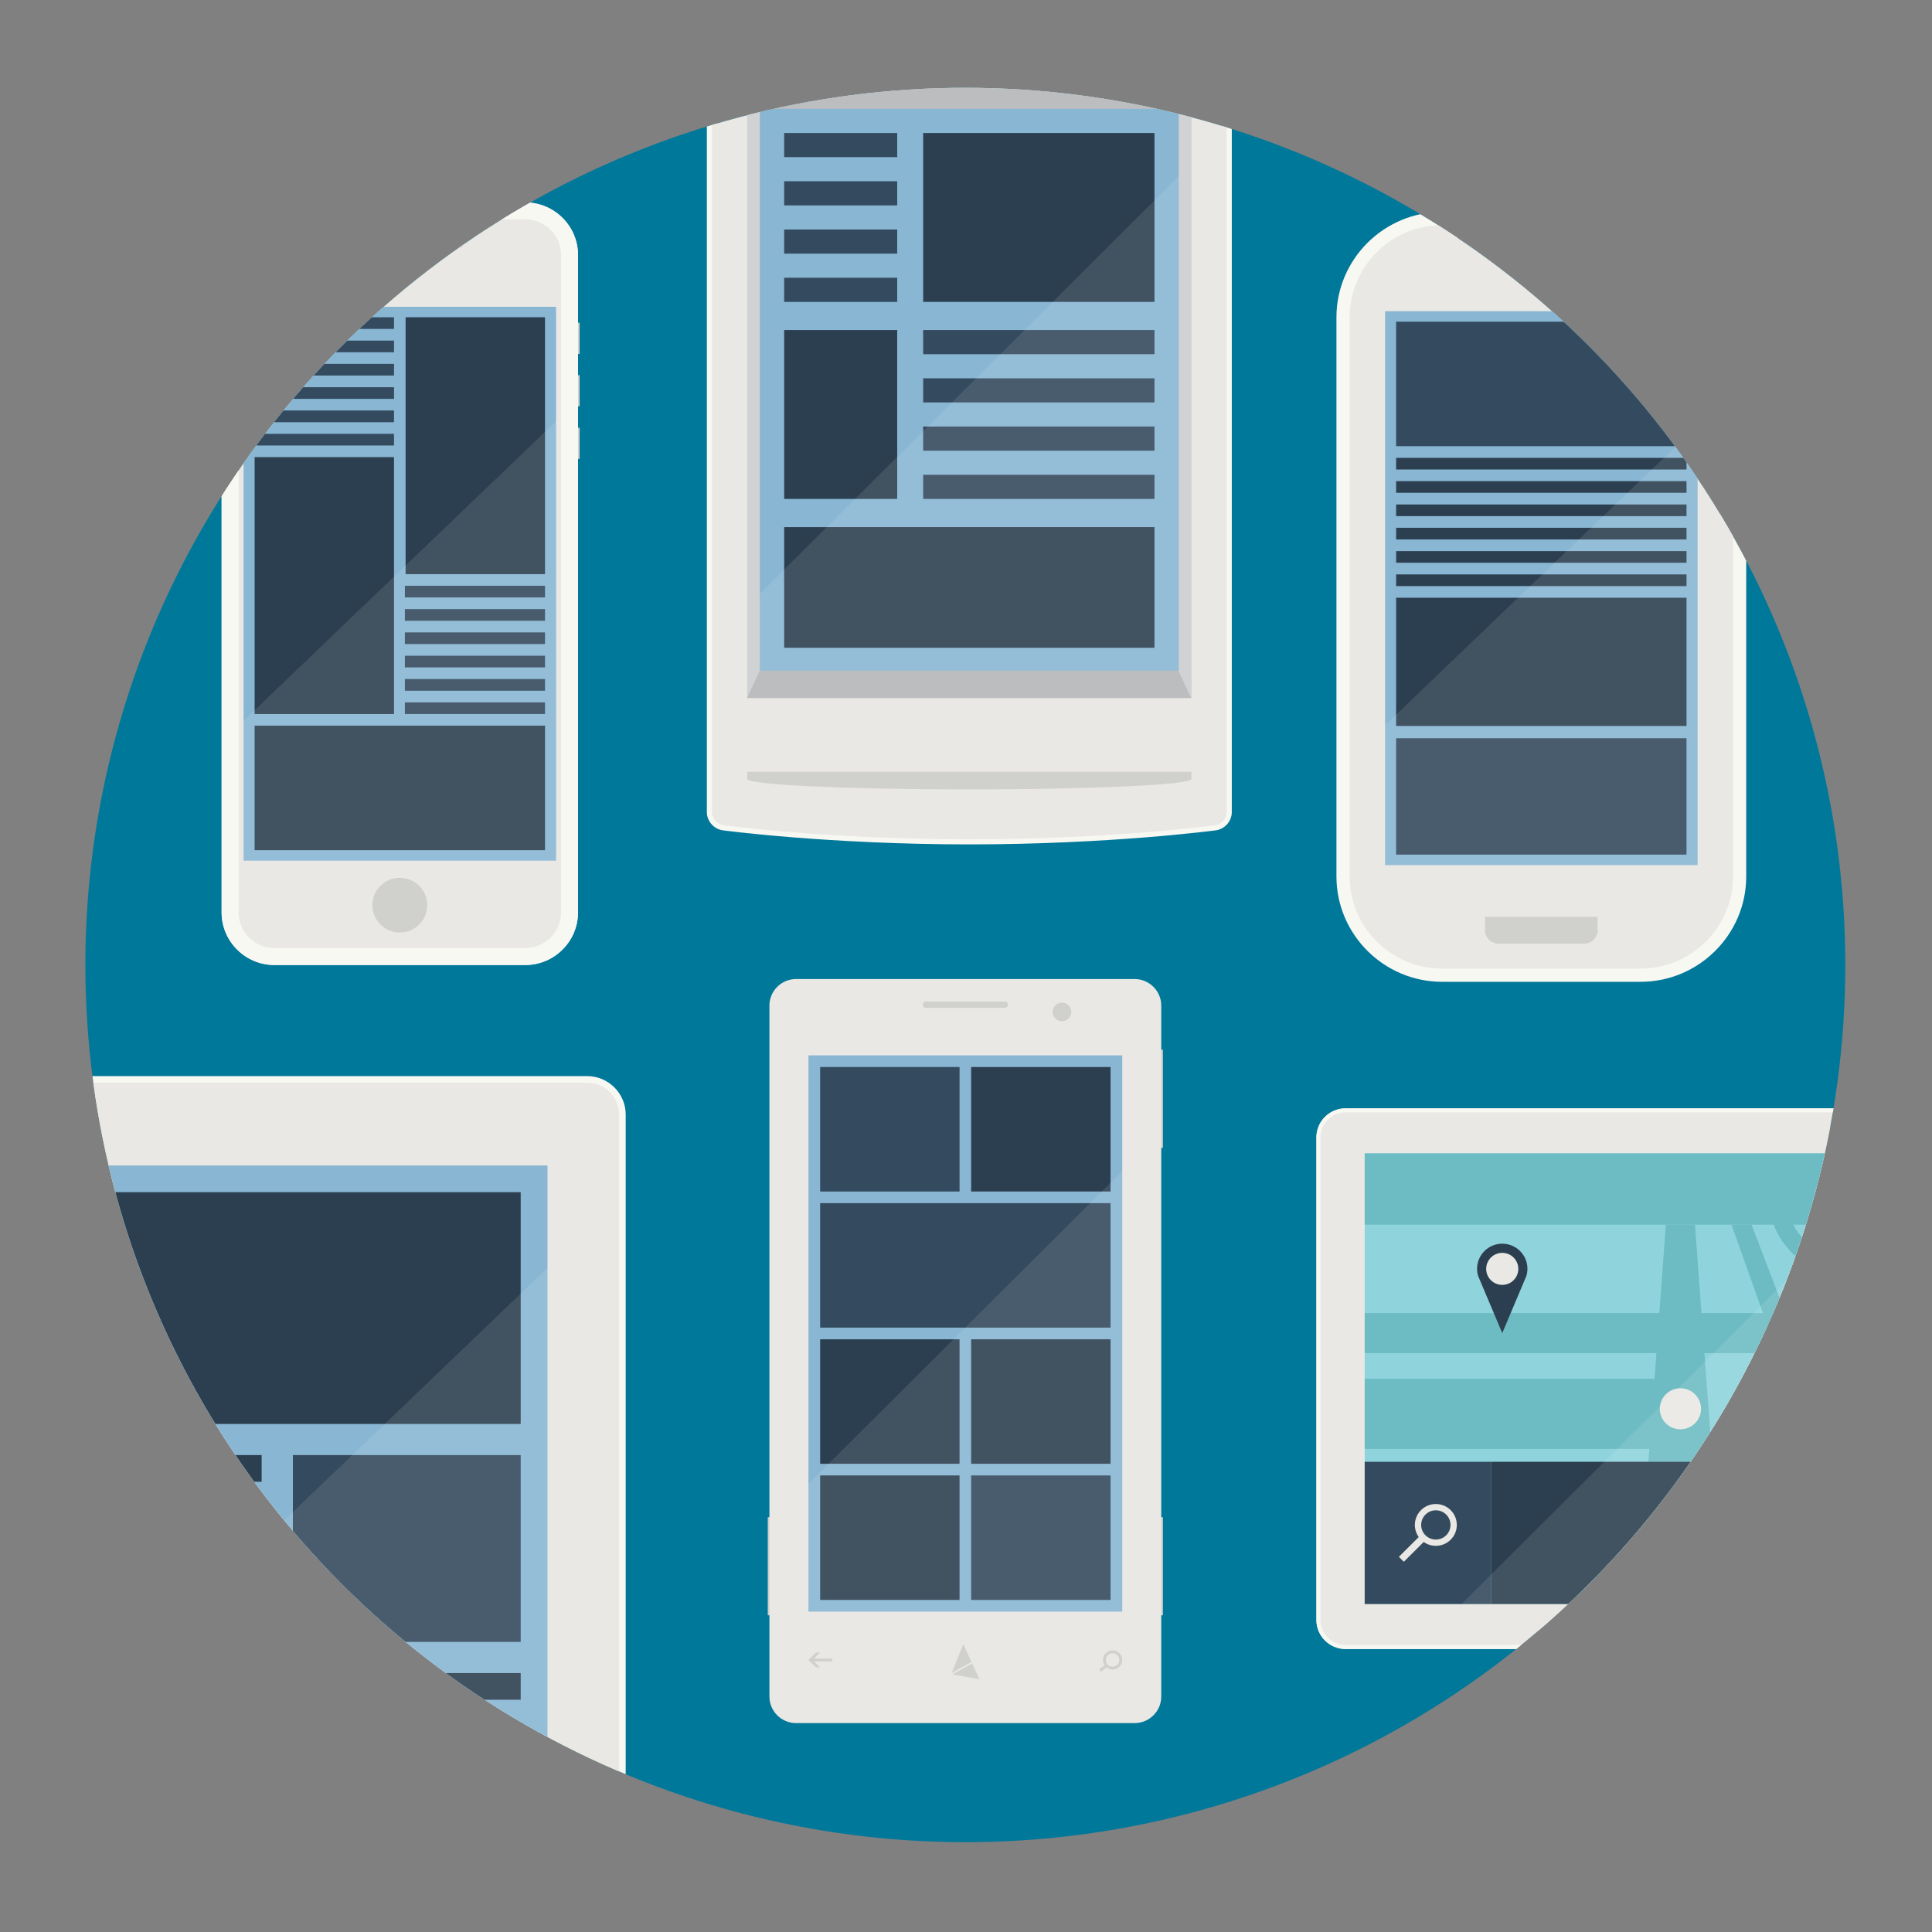 <?xml version="1.0" encoding="utf-8"?>
<!-- Generator: Adobe Illustrator 17.1.0, SVG Export Plug-In . SVG Version: 6.00 Build 0)  -->
<!DOCTYPE svg PUBLIC "-//W3C//DTD SVG 1.1//EN" "http://www.w3.org/Graphics/SVG/1.1/DTD/svg11.dtd">
<svg version="1.1" id="Layer_1" xmlns="http://www.w3.org/2000/svg" xmlns:xlink="http://www.w3.org/1999/xlink" x="0px" y="0px"
	 viewBox="-110 -98 220 220" style="enable-background:new -110 -98 220 220;" xml:space="preserve">
<rect x="-110" y="-98" width="220" height="220" fill="#808080" stroke="none"/>
<style type="text/css">
	.st0{fill:#00789A;}
	.st1{fill:#D0D0CD;}
	.st2{fill:#E9E8E4;}
	.st3{fill:#88B6D3;}
	.st4{fill:#344A5E;}
	.st5{fill:#2C3F50;}
	.st6{opacity:0.1;fill:#FFFFFF;enable-background:new    ;}
	.st7{clip-path:url(#SVGID_2_);}
	.st8{fill:#F8F8F3;}
	.st9{opacity:0.1;}
	.st10{fill:#FFFFFF;}
	.st11{clip-path:url(#SVGID_4_);}
	.st12{fill:none;stroke:#F8F8F3;stroke-width:3;stroke-miterlimit:10;}
	.st13{clip-path:url(#SVGID_6_);}
	.st14{clip-path:url(#SVGID_8_);}
	.st15{fill:#BBBDBF;}
	.st16{fill:none;}
	.st17{fill:#D0D2D3;}
	.st18{clip-path:url(#SVGID_10_);}
	.st19{fill:#8FD4DD;}
	.st20{fill:#6DBCC3;}
</style>
<g id="circle">
	<ellipse class="st0" cx="-0.075" cy="11.886" rx="100.204" ry="99.886"/>
</g>
<g id="devices">
	<g>
		<g>
			<rect x="22.046" y="21.533" class="st1" width="0.378" height="11.172"/>
		</g>
		<g>
			<rect x="22.046" y="74.766" class="st1" width="0.378" height="11.168"/>
		</g>
		<g>
			<rect x="-22.574" y="74.766" class="st1" width="0.38" height="11.168"/>
		</g>
		<g>
			<path class="st2" d="M22.234,95.194c0,1.659-1.363,3.018-3.028,3.018h-38.561
				c-1.666,0-3.03-1.359-3.03-3.018V16.504c0-1.658,1.363-3.019,3.03-3.019
				h38.561c1.664,0,3.028,1.36,3.028,3.019V95.194z"/>
		</g>
		<g>
			<rect x="-17.941" y="22.176" class="st3" width="35.734" height="63.339"/>
		</g>
		<g>
			<path class="st1" d="M11.996,17.226c0,0.589-0.479,1.066-1.067,1.066
				c-0.589,0-1.067-0.477-1.067-1.066c0-0.584,0.478-1.061,1.067-1.061
				C11.517,16.165,11.996,16.642,11.996,17.226z"/>
		</g>
		<g>
			<path class="st1" d="M4.417,16.765h-8.984c-0.201,0-0.361-0.163-0.361-0.361
				c0-0.199,0.16-0.363,0.361-0.363h8.984c0.201,0,0.364,0.164,0.364,0.363
				C4.781,16.602,4.617,16.765,4.417,16.765z"/>
		</g>
		<g>
			<polygon class="st1" points="-15.24,90.857 -17.31,90.857 -16.633,90.18 -16.639,90.174 
				-17.091,90.174 -17.941,91.021 -17.098,91.863 -16.633,91.863 -17.31,91.186 
				-15.24,91.186 			"/>
		</g>
		<rect x="0.586" y="70.012" class="st4" width="15.874" height="14.176"/>
		<rect x="-16.608" y="70.012" class="st5" width="15.873" height="14.176"/>
		<rect x="-16.608" y="54.508" class="st5" width="15.873" height="14.176"/>
		<rect x="0.586" y="54.508" class="st5" width="15.874" height="14.176"/>
		<rect x="-16.608" y="39.006" class="st4" width="33.067" height="14.174"/>
		<polygon class="st4" points="-2.389,23.504 -16.608,23.504 -16.608,37.679 -2.389,37.679 
			-0.734,37.679 -0.734,23.504 		"/>
		<rect x="0.586" y="23.504" class="st5" width="15.874" height="14.174"/>
		<g>
			<g>
				<path class="st1" d="M16.692,89.929c-0.604,0-1.095,0.489-1.095,1.093
					c0,0.221,0.067,0.428,0.18,0.601l-0.612,0.474l0.204,0.259l0.634-0.492
					c0.189,0.156,0.426,0.255,0.689,0.255c0.608,0,1.101-0.492,1.101-1.096
					C17.793,90.418,17.3,89.929,16.692,89.929z M16.692,91.788
					c-0.421,0-0.767-0.343-0.767-0.767c0-0.42,0.346-0.768,0.767-0.768
					c0.425,0,0.772,0.347,0.772,0.768C17.463,91.444,17.116,91.788,16.692,91.788z"/>
			</g>
		</g>
		<g>
			<polygon class="st1" points="-1.546,92.661 1.534,93.219 0.702,91.413 			"/>
			<polygon class="st1" points="0.626,91.249 -0.304,89.219 -1.631,92.505 			"/>
		</g>
		<polygon class="st6" points="-17.942,70.967 -17.942,85.516 17.792,85.516 17.792,35.346 		"/>
	</g>
</g>
<g id="clipping_mask">
	<g>
		<g>
			<defs>
				<ellipse id="SVGID_1_" cx="-0.075" cy="11.886" rx="100.204" ry="99.886"/>
			</defs>
			<clipPath id="SVGID_2_">
				<use xlink:href="#SVGID_1_"  style="overflow:visible;"/>
			</clipPath>
			<g class="st7">
				<g>
					<rect x="-44.369" y="-61.25" class="st1" width="0.375" height="3.547"/>
				</g>
				<g>
					<rect x="-44.369" y="-55.27" class="st1" width="0.375" height="3.543"/>
				</g>
				<g>
					<rect x="-44.369" y="-49.29" class="st1" width="0.375" height="3.543"/>
				</g>
				<g>
					<path class="st2" d="M-44.182,5.908c0,3.288-2.699,5.979-5.997,5.979h-28.586
						c-3.3,0-5.999-2.691-5.999-5.979v-74.877c0-3.289,2.699-5.978,5.999-5.978
						h28.586c3.298,0,5.997,2.689,5.997,5.978V5.908z"/>
				</g>
				<g>
					<path class="st8" d="M-50.179-73.02c2.241,0,4.063,1.818,4.063,4.05V5.908
						c0,2.232-1.822,4.046-4.063,4.046h-28.586c-2.241,0-4.063-1.814-4.063-4.046
						v-74.877c0-2.232,1.822-4.05,4.063-4.05H-50.179L-50.179-73.02z M-50.179-74.948
						h-28.586c-3.3,0-5.999,2.689-5.999,5.978V5.908
						c0,3.288,2.699,5.979,5.999,5.979h28.586c3.298,0,5.997-2.691,5.997-5.979
						v-74.877C-44.182-72.258-46.881-74.948-50.179-74.948L-50.179-74.948z"/>
				</g>
				<g>
					<path class="st1" d="M-57.106-70.466c0,0.399-0.321,0.717-0.72,0.717
						c-0.396,0-0.719-0.318-0.719-0.717c0-0.393,0.323-0.715,0.719-0.715
						C-57.427-71.181-57.106-70.859-57.106-70.466z"/>
				</g>
				<g>
					<path class="st1" d="M-60.024-70.016h-8.897c-0.248,0-0.448-0.201-0.448-0.45
						c0-0.245,0.2-0.447,0.448-0.447h8.897c0.25,0,0.449,0.202,0.449,0.447
						C-59.575-70.217-59.774-70.016-60.024-70.016z"/>
				</g>
				<path class="st1" d="M-64.473,1.957c-1.721,0-3.123,1.397-3.123,3.115
					c0,1.718,1.402,3.114,3.123,3.114c1.723,0,3.123-1.396,3.123-3.114
					C-61.349,3.354-62.75,1.957-64.473,1.957z"/>
				<g>
					<g>
						<rect x="-82.262" y="-63.065" class="st3" width="35.583" height="63.067"/>
						<rect x="-81.006" y="-15.366" class="st5" width="33.067" height="14.176"/>
						<rect x="-81.006" y="-45.942" class="st5" width="15.873" height="29.249"/>
						<rect x="-63.813" y="-61.873" class="st5" width="15.874" height="29.249"/>
						<rect x="-63.893" y="-18.021" class="st4" width="15.954" height="1.328"/>
						<rect x="-63.893" y="-20.676" class="st4" width="15.954" height="1.328"/>
						<rect x="-63.893" y="-23.331" class="st4" width="15.954" height="1.328"/>
						<rect x="-63.893" y="-25.986" class="st4" width="15.954" height="1.328"/>
						<rect x="-63.893" y="-28.641" class="st4" width="15.954" height="1.328"/>
						<rect x="-63.893" y="-31.297" class="st4" width="15.954" height="1.328"/>
						<g>
							<rect x="-81.006" y="-48.597" class="st4" width="15.873" height="1.328"/>
							<rect x="-81.006" y="-51.252" class="st4" width="15.873" height="1.328"/>
							<rect x="-81.006" y="-53.908" class="st4" width="15.873" height="1.328"/>
							<rect x="-81.006" y="-56.563" class="st4" width="15.873" height="1.328"/>
							<rect x="-81.006" y="-59.218" class="st4" width="15.873" height="1.328"/>
							<rect x="-81.006" y="-61.873" class="st4" width="15.873" height="1.328"/>
						</g>
					</g>
					<g class="st9">
						<g>
							<polygon class="st10" points="-46.679,0.002 -46.679,-50.037 -82.262,-15.921 -82.262,0.002 
															"/>
						</g>
					</g>
				</g>
			</g>
		</g>
		<g>
			<defs>
				<ellipse id="SVGID_3_" cx="-0.075" cy="11.886" rx="100.204" ry="99.886"/>
			</defs>
			<clipPath id="SVGID_4_">
				<use xlink:href="#SVGID_3_"  style="overflow:visible;"/>
			</clipPath>
			<g class="st11">
				<path class="st12" d="M87.345,1.808c0,5.771-4.735,10.491-10.523,10.491H54.211
					c-5.791,0-10.528-4.72-10.528-10.491v-63.683c0-5.771,4.737-10.491,10.528-10.491
					h22.611c5.788,0,10.523,4.721,10.523,10.491V1.808z"/>
				<path class="st2" d="M87.345,1.808c0,5.771-4.735,10.491-10.523,10.491H54.211
					c-5.791,0-10.528-4.72-10.528-10.491v-63.683c0-5.771,4.737-10.491,10.528-10.491
					h22.611c5.788,0,10.523,4.721,10.523,10.491V1.808z"/>
				<path class="st1" d="M70.387,9.46h-9.744c-0.706,0-1.324-0.487-1.493-1.166h-0.042
					V6.4h12.814v1.895h-0.043C71.713,8.973,71.096,9.46,70.387,9.46z"/>
				<path class="st1" d="M59.255,8.149h0.015l0.011,0.058
					c0.132,0.641,0.704,1.106,1.363,1.106h9.744c0.659,0,1.231-0.465,1.36-1.106
					l0.013-0.058h0.018V6.545H59.255V8.149z"/>
				<g>
					<path class="st1" d="M71.832-69.452h-12.633c-0.242,0-0.438-0.196-0.438-0.438
						c0-0.241,0.197-0.437,0.438-0.437h12.633c0.239,0,0.438,0.196,0.438,0.437
						C72.27-69.647,72.071-69.452,71.832-69.452z"/>
				</g>
				<g>
					<rect x="47.723" y="-62.562" class="st3" width="35.583" height="63.067"/>
					<rect x="48.978" y="-61.369" class="st4" width="33.068" height="14.175"/>
					<rect x="48.979" y="-13.939" class="st4" width="33.067" height="13.253"/>
					<rect x="48.979" y="-29.935" class="st5" width="33.067" height="14.603"/>
					<g>
						<rect x="48.979" y="-32.59" class="st5" width="33.067" height="1.328"/>
						<rect x="48.979" y="-35.245" class="st5" width="33.067" height="1.328"/>
						<rect x="48.979" y="-37.9" class="st5" width="33.067" height="1.328"/>
						<rect x="48.979" y="-40.556" class="st5" width="33.067" height="1.328"/>
						<rect x="48.979" y="-43.211" class="st5" width="33.067" height="1.328"/>
						<rect x="48.979" y="-45.866" class="st5" width="33.067" height="1.328"/>
					</g>
					<g class="st9">
						<g>
							<polygon class="st10" points="83.304,0.505 83.304,-49.534 47.721,-15.417 47.721,0.505 
															"/>
						</g>
					</g>
				</g>
			</g>
		</g>
		<g>
			<defs>
				<ellipse id="SVGID_5_" cx="-0.075" cy="11.886" rx="100.204" ry="99.886"/>
			</defs>
			<clipPath id="SVGID_6_">
				<use xlink:href="#SVGID_5_"  style="overflow:visible;"/>
			</clipPath>
			<g class="st13">
				<path class="st8" d="M-43.137,24.538h-70.582c-2.413,0-4.388,1.968-4.388,4.373v93.721
					c0,2.404,1.974,4.372,4.388,4.372h70.582c2.413,0,4.386-1.968,4.386-4.372
					V28.912C-38.751,26.507-40.724,24.538-43.137,24.538z"/>
				<path class="st2" d="M-39.504,28.912c0-1.997-1.629-3.621-3.633-3.621h-70.582
					c-2.004,0-3.632,1.624-3.632,3.621v93.721c0,1.995,1.628,3.618,3.632,3.618h70.582
					c2.004,0,3.633-1.623,3.633-3.618C-39.504,122.633-39.504,28.912-39.504,28.912z"/>
				<rect x="-109.196" y="34.718" class="st3" width="61.538" height="82.107"/>
				<path class="st1" d="M-78.427,119.177c-1.456,0-2.64,1.179-2.64,2.63
					c0,1.452,1.185,2.63,2.64,2.63c1.456,0,2.638-1.178,2.638-2.63
					C-75.789,120.356-76.972,119.177-78.427,119.177z"/>
				<g>
					<rect x="-76.65" y="104.67" class="st5" width="25.942" height="3.038"/>
					<rect x="-76.65" y="110.747" class="st5" width="25.942" height="3.038"/>
					<rect x="-76.65" y="98.59" class="st5" width="25.942" height="3.039"/>
					<rect x="-76.65" y="92.514" class="st5" width="25.942" height="3.038"/>
					<rect x="-106.147" y="79.85" class="st5" width="25.942" height="3.038"/>
					<rect x="-106.147" y="85.927" class="st5" width="25.942" height="3.04"/>
					<rect x="-106.147" y="73.772" class="st5" width="25.942" height="3.04"/>
					<rect x="-106.147" y="67.695" class="st5" width="25.942" height="3.038"/>
					<polygon class="st4" points="-76.649,78.331 -76.649,88.967 -50.708,88.967 -50.708,67.695 
						-76.649,67.695 					"/>
					<polygon class="st4" points="-80.206,113.785 -80.206,103.149 -80.206,92.514 
						-106.147,92.514 -106.147,113.785 					"/>
					<rect x="-106.147" y="37.756" class="st5" width="55.439" height="26.393"/>
				</g>
				<g class="st9">
					<g>
						<polygon class="st10" points="-47.643,116.825 -47.643,46.363 -109.211,105.394 
							-109.211,116.825 						"/>
					</g>
				</g>
			</g>
		</g>
		<g>
			<defs>
				<ellipse id="SVGID_7_" cx="-0.075" cy="11.886" rx="100.204" ry="99.886"/>
			</defs>
			<clipPath id="SVGID_8_">
				<use xlink:href="#SVGID_7_"  style="overflow:visible;"/>
			</clipPath>
			<g class="st14">
				<g>
					<path class="st8" d="M0.38-1.848c-16.037,0-27.958-1.586-28.077-1.602
						c-1.016-0.138-1.812-1.045-1.812-2.066v-87.569
						c0-1.045,0.853-1.895,1.902-1.895h55.974c1.048,0,1.9,0.85,1.9,1.895
						v87.569c0,1.02-0.795,1.928-1.809,2.066
						C28.338-3.434,16.418-1.848,0.38-1.848z M-27.607-93.817
						c-0.406,0-0.736,0.329-0.736,0.733v87.569c0,0.429,0.375,0.856,0.803,0.915
						c0.117,0.016,11.967,1.591,27.92,1.591c15.96,0,27.803-1.575,27.92-1.591
						c0.427-0.058,0.801-0.485,0.801-0.915v-87.569
						c0-0.404-0.33-0.733-0.734-0.733H-27.607z"/>
				</g>
				<g>
					<path class="st2" d="M-27.607-94.398c-0.725,0-1.319,0.591-1.319,1.314v87.569
						c0,0.722,0.588,1.392,1.307,1.49c0,0,11.816,1.596,27.999,1.596
						c16.184,0,27.998-1.596,27.998-1.596c0.717-0.098,1.305-0.768,1.305-1.49
						v-87.569c0-0.723-0.592-1.314-1.317-1.314H-27.607z"/>
				</g>
				<g>
					<rect x="-24.908" y="-88.719" class="st15" width="50.541" height="70.206"/>
				</g>
				<g>
					<polygon class="st2" points="25.668,-18.442 25.633,-18.513 -24.908,-18.513 -24.908,-10.111 
						25.668,-10.111 					"/>
				</g>
				<g>
					<path class="st1" d="M-24.908-10.111v0.82c0,0.653,11.321,1.181,25.288,1.181
						S25.668-8.637,25.668-9.29v-0.82H-24.908z"/>
				</g>
				<g>
					<polygon class="st16" points="-24.941,-18.513 -24.908,-18.513 -24.908,-18.584 					"/>
				</g>
				<g>
					<polygon class="st15" points="24.185,-85.601 25.633,-88.719 -24.908,-88.719 -23.46,-85.601 
											"/>
				</g>
				<g>
					<polygon class="st15" points="24.185,-21.632 -23.46,-21.632 -23.46,-21.701 
						-24.908,-18.584 -24.908,-18.513 25.633,-18.513 					"/>
				</g>
				<g>
					<g>
						<polygon class="st17" points="-24.908,-85.601 -24.908,-18.584 -23.46,-21.701 
							-23.46,-85.601 -24.908,-88.719 						"/>
					</g>
					<g>
						<polygon class="st17" points="25.633,-88.719 24.185,-85.601 24.218,-85.601 24.218,-21.632 
							24.185,-21.632 25.633,-18.513 25.668,-18.513 25.668,-85.601 25.668,-88.719 						"/>
					</g>
				</g>
				<g>
					<polygon class="st3" points="24.185,-85.601 -23.46,-85.601 -23.46,-21.701 -23.46,-21.632 
						24.185,-21.632 24.218,-21.632 24.218,-85.601 					"/>
				</g>
				<g>
					<g>
						<rect x="-4.877" y="-54.92" class="st4" width="26.34" height="2.746"/>
					</g>
					<g>
						<rect x="-4.877" y="-60.416" class="st4" width="26.34" height="2.749"/>
					</g>
					<g>
						<rect x="-4.877" y="-49.428" class="st4" width="26.34" height="2.748"/>
					</g>
					<g>
						<rect x="-4.877" y="-43.932" class="st4" width="26.34" height="2.746"/>
					</g>
					<g>
						<polygon class="st5" points="-4.876,-82.852 -4.876,-73.237 -4.876,-63.622 21.462,-63.622 
							21.462,-82.852 						"/>
					</g>
					<g>
						<rect x="-20.705" y="-71.864" class="st4" width="12.871" height="2.746"/>
					</g>
					<g>
						<rect x="-20.705" y="-66.371" class="st4" width="12.871" height="2.749"/>
					</g>
					<g>
						<rect x="-20.705" y="-77.359" class="st4" width="12.871" height="2.748"/>
					</g>
					<g>
						<rect x="-20.705" y="-82.853" class="st4" width="12.871" height="2.746"/>
					</g>
					<g>
						<polygon class="st5" points="-7.835,-41.185 -7.835,-50.801 -7.835,-60.416 -20.705,-60.416 
							-20.705,-41.185 						"/>
					</g>
					<g>
						<rect x="-20.705" y="-37.98" class="st5" width="42.167" height="13.739"/>
					</g>
				</g>
				<polygon class="st6" points="-23.46,-30.396 -23.46,-21.701 -23.46,-21.632 24.185,-21.632 
					24.218,-21.632 24.218,-77.924 				"/>
			</g>
		</g>
		<g>
			<defs>
				<ellipse id="SVGID_9_" cx="-0.075" cy="11.886" rx="100.204" ry="99.886"/>
			</defs>
			<clipPath id="SVGID_10_">
				<use xlink:href="#SVGID_9_"  style="overflow:visible;"/>
			</clipPath>
			<g class="st18">
				<g>
					<path class="st2" d="M119.484,28.209H43.221c-1.831,0-3.321,1.486-3.321,3.312v54.945
						c0,1.826,1.49,3.311,3.321,3.311h76.263c1.831,0,3.323-1.486,3.323-3.311
						V31.521C122.806,29.694,121.314,28.209,119.484,28.209z"/>
					<path class="st8" d="M119.484,28.667c1.579,0,2.863,1.28,2.863,2.854v54.945
						c0,1.573-1.284,2.853-2.863,2.853H43.221c-1.578,0-2.862-1.28-2.862-2.853
						V31.521c0-1.574,1.284-2.854,2.862-2.854H119.484L119.484,28.667z M119.484,28.209
						H43.221c-1.831,0-3.321,1.486-3.321,3.312v54.945
						c0,1.826,1.49,3.311,3.321,3.311h76.263c1.831,0,3.323-1.486,3.323-3.311
						V31.521C122.806,29.694,121.314,28.209,119.484,28.209L119.484,28.209z"/>
					<path class="st2" d="M43.221,30.316c-0.665,0-1.209,0.541-1.209,1.205v54.945
						c0,0.663,0.544,1.204,1.209,1.204h76.263c0.665,0,1.206-0.54,1.206-1.204
						V31.521c0-0.664-0.541-1.205-1.206-1.205H43.221z"/>
				</g>
				<g>
					<rect x="45.401" y="33.334" class="st2" width="71.901" height="51.318"/>
					<rect x="45.401" y="33.334" class="st19" width="71.901" height="51.318"/>
					<g>
						<path class="st20" d="M117.302,49.45h-11.747c-3.022,0-6.155-0.934-8.824-2.632
							c-2.528-1.607-4.292-3.677-4.839-5.679l1.972-0.534
							c0.408,1.496,1.891,3.178,3.967,4.498c2.344,1.491,5.086,2.311,7.724,2.311
							h11.747V49.45z"/>
					</g>
					<g>
						<rect x="45.401" y="58.995" class="st20" width="33.432" height="7.995"/>
					</g>
					<g>
						<polygon class="st20" points="84.997,68.455 77.707,68.455 79.693,41.456 83.009,41.456 
													"/>
					</g>
					<rect x="45.401" y="33.334" class="st20" width="71.901" height="8.122"/>
					<g>
						<rect x="45.401" y="51.526" class="st20" width="71.901" height="4.556"/>
					</g>
					<rect x="45.401" y="68.455" class="st4" width="14.381" height="16.197"/>
					<rect x="59.783" y="68.455" class="st5" width="28.758" height="16.197"/>
					<rect x="88.541" y="68.455" class="st4" width="28.762" height="16.197"/>
					<path class="st2" d="M53.502,73.265c-1.32,0-2.39,1.066-2.39,2.382
						c0,0.514,0.164,0.99,0.442,1.379l-2.261,2.253l0.564,0.563l2.261-2.255
						c0.39,0.277,0.867,0.44,1.383,0.44c1.32,0,2.388-1.066,2.388-2.381
						C55.89,74.332,54.822,73.265,53.502,73.265z M53.502,77.311
						c-0.923,0-1.671-0.745-1.671-1.664c0-0.92,0.748-1.667,1.671-1.667
						c0.923,0,1.671,0.747,1.671,1.667C55.173,76.566,54.425,77.311,53.502,77.311z"/>
					<path class="st2" d="M83.698,62.422c0,1.291-1.052,2.337-2.347,2.337
						c-1.294,0-2.346-1.047-2.346-2.337c0-1.292,1.051-2.339,2.346-2.339
						C82.646,60.083,83.698,61.131,83.698,62.422z"/>
					<g>
						<path class="st5" d="M58.338,47.367c-0.093-0.279-0.142-0.578-0.142-0.888
							c0-1.579,1.284-2.859,2.868-2.859c1.583,0,2.868,1.28,2.868,2.859
							c0,0.31-0.051,0.608-0.144,0.888l-0.008-0.002l-2.716,6.439l-2.718-6.439
							L58.338,47.367z"/>
						<ellipse class="st2" cx="61.064" cy="46.489" rx="1.829" ry="1.824"/>
					</g>
					<path class="st2" d="M113.001,75.727c-0.346-0.144-0.533-0.553-0.416-0.907
						c0.115-0.356-0.091-0.593-0.458-0.528c-0.369,0.064-0.748-0.179-0.842-0.54
						c-0.094-0.359-0.398-0.449-0.673-0.196c-0.276,0.253-0.725,0.253-1.001,0
						c-0.274-0.253-0.577-0.163-0.673,0.196c-0.094,0.361-0.472,0.604-0.841,0.54
						c-0.368-0.064-0.574,0.173-0.458,0.528c0.115,0.354-0.071,0.763-0.416,0.907
						c-0.344,0.144-0.388,0.456-0.099,0.692c0.29,0.235,0.355,0.679,0.144,0.987
						c-0.211,0.307-0.082,0.594,0.289,0.635c0.374,0.043,0.666,0.382,0.656,0.754
						c-0.013,0.372,0.254,0.542,0.589,0.378c0.335-0.166,0.767-0.039,0.96,0.28
						c0.193,0.32,0.509,0.32,0.701,0c0.192-0.319,0.624-0.446,0.959-0.28
						c0.336,0.164,0.601-0.006,0.59-0.378c-0.012-0.372,0.284-0.711,0.655-0.754
						c0.372-0.041,0.504-0.328,0.291-0.635c-0.212-0.308-0.148-0.752,0.143-0.987
						C113.391,76.183,113.346,75.872,113.001,75.727z M110.059,77.845
						c-0.349,0-0.664-0.133-0.904-0.35c-0.271-0.245-0.444-0.598-0.444-0.993
						c0-0.743,0.605-1.343,1.347-1.343c0.397,0,0.75,0.172,0.997,0.442
						c0.217,0.239,0.351,0.553,0.351,0.901
						C111.407,77.244,110.804,77.845,110.059,77.845z"/>
					<polygon class="st20" points="89.455,41.456 87.163,41.456 96.787,68.455 99.775,68.455 					
						"/>
				</g>
				<polygon class="st6" points="56.433,84.652 59.783,84.652 88.541,84.652 117.302,84.652 
					117.302,68.455 117.302,56.081 117.302,51.526 117.302,49.45 117.302,47.414 
					117.302,41.456 117.302,33.334 107.914,33.334 				"/>
			</g>
		</g>
	</g>
</g>
</svg>

